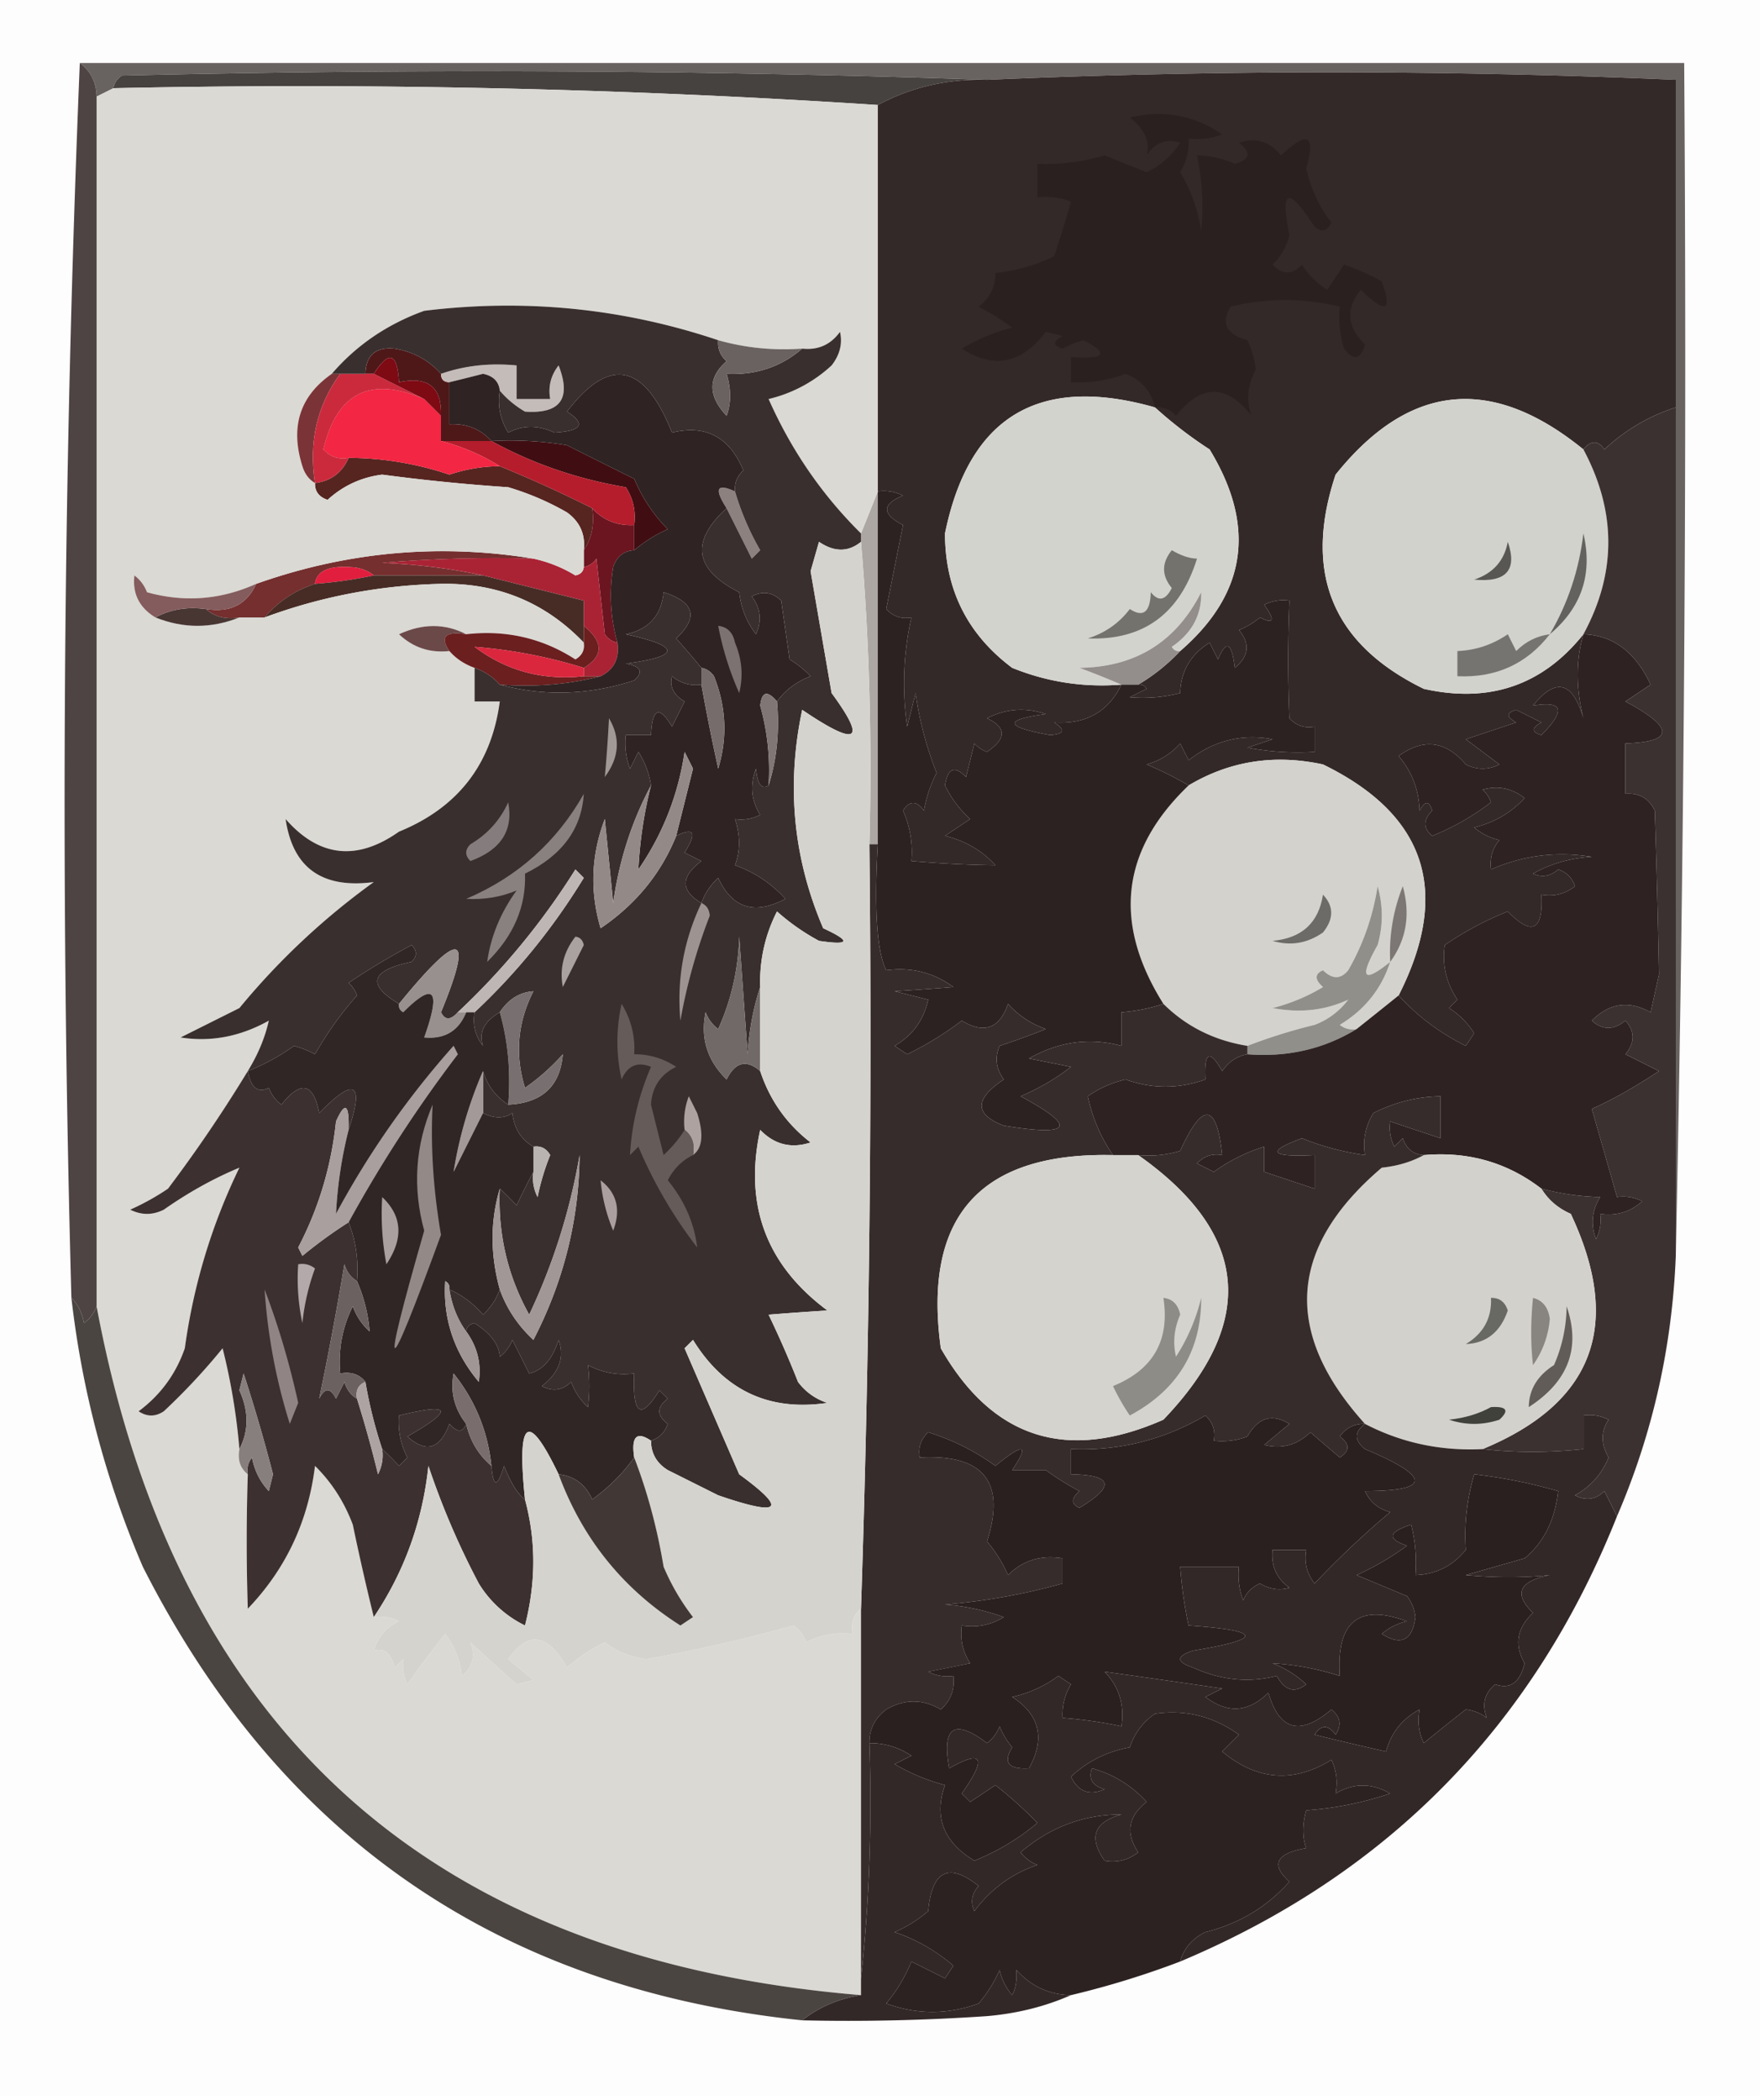 <svg xmlns="http://www.w3.org/2000/svg" width="210" height="250" style="shape-rendering:geometricPrecision;text-rendering:geometricPrecision;image-rendering:optimizeQuality;fill-rule:evenodd;clip-rule:evenodd"><path style="opacity:1" fill="#fefdfd" d="M-.5-.5h210v250H-.5V-.5z"/><path style="opacity:1" fill="#686361" d="M9.5 7.5h191c.332 47.503-.001 94.836-1 142V9.5a947.944 947.944 0 0 0-82 0 1771.452 1771.452 0 0 0-103-.5c-.556.383-.89.883-1 1.5l-2 1c-.027-1.7-.694-3.033-2-4z"/><path style="opacity:1" fill="#46423f" d="M117.5 9.5c-4.722-.126-9.055.874-13 3a1048.055 1048.055 0 0 0-91-2c.11-.617.444-1.117 1-1.5 34.502-.83 68.836-.664 103 .5z"/><path style="opacity:1" fill="#342929" d="M199.5 48.5c-3.163 1.01-5.996 2.676-8.5 5-.77-1.098-1.603-1.098-2.5 0-10.938-8.902-20.771-7.902-29.5 3-3.888 11.692-.388 20.192 10.5 25.5 7.805 1.749 14.138-.418 19-6.5-.901 3.096-.901 6.43 0 10-1.288-4.383-3.288-4.883-6-1.5 3.595-.613 3.929.554 1 3.5-1.196-.346-1.196-.846 0-1.5l-3-1.5c-1.196.346-1.196.846 0 1.5l-6 2 4 3c-1.333.667-2.667.667-4 0-2.388-2.813-5.054-3.146-8-1 1.574 1.826 2.407 3.993 2.5 6.5.654-1.196 1.154-1.196 1.5 0-1.09 1.109-1.09 2.109 0 3a29.269 29.269 0 0 0 7-4 3.647 3.647 0 0 0-1-1.5c1.789-.52 3.456-.187 5 1-1.589 1.745-3.589 2.912-6 3.5a6.807 6.807 0 0 0 3 1.5c-.837 1.011-1.17 2.178-1 3.5 3.824-1.681 7.824-2.181 12-1.5-2.543.14-4.877.806-7 2 1.049.492 2.049.326 3-.5 1 .333 1.667 1 2 2-1.189.929-2.522 1.262-4 1 .221 4.295-1.112 4.962-4 2a37.83 37.83 0 0 0-7.5 4c-.342 2.318.158 4.485 1.5 6.5l-1 1a9.568 9.568 0 0 1 3 3l-1 1.5c-3.093-1.534-5.76-3.534-8-6 6.274-12.345 3.274-21.511-9-27.5-5.782-1.249-11.115-.415-16 2.5a38.715 38.715 0 0 0-5-2.5 8.189 8.189 0 0 0 4-2.5l1 2c3.001-2.344 6.335-3.177 10-2.5l-3 1c2.646.497 5.313.664 8 .5v-3c-1.175.219-2.175-.114-3-1-.194-4.52-.194-9.188 0-14a4.932 4.932 0 0 0-3 .5c1.333 1.84 1.166 2.34-.5 1.5a9.465 9.465 0 0 1-2.5 1.5c1.349 1.635 1.182 3.135-.5 4.5-.359-3.044-1.026-3.378-2-1l-1-2c-2.265 1.416-3.431 3.416-3.5 6-2.012.514-4.012.68-6 .5l2-1c-.228-.399-.562-.565-1-.5a22.763 22.763 0 0 0 5-4c7.907-6.84 9.073-14.84 3.5-24a50.743 50.743 0 0 1-6.5-5c-13.814-3.932-22.147 1.068-25 15 .006 6.678 2.672 12.011 8 16 4.161 1.685 8.494 2.352 13 2-1.566 3.24-4.233 4.74-8 4.5 1.388.89 1.222 1.39-.5 1.5-5.436-.979-5.602-1.812-.5-2.5-2.402-.814-4.735-.647-7 .5 2.336 1.094 2.336 2.427 0 4a3.646 3.646 0 0 1-1.5-1l-1 4c-1.342-1.402-2.176-1.069-2.5 1a13.055 13.055 0 0 0 3 4l-3 2c2.411.588 4.411 1.755 6 3.5a140.21 140.21 0 0 1-10-.5 11.987 11.987 0 0 0-1-6c.774-1.211 1.607-1.211 2.5 0a15.252 15.252 0 0 1 1.5-4.5 40.707 40.707 0 0 1-2.5-9.5l-1 4a35.699 35.699 0 0 1 .5-13c-1.175.219-2.175-.114-3-1l2-10c-2.528-1.316-2.528-2.483 0-3.5a4.932 4.932 0 0 0-3-.5v-46c3.945-2.126 8.278-3.126 13-3a947.944 947.944 0 0 1 82 0v39z"/><path style="opacity:1" fill="#2a2020" d="M137.5 48.5c-.477-1.964-1.644-3.298-3.5-4a15.904 15.904 0 0 1-6.5 1v-3c4.088.282 4.588-.385 1.5-2a11.47 11.47 0 0 0-2.5 1c-1.196-.346-1.196-.846 0-1.5l-2-.5c-2.872 3.804-6.206 4.47-10 2a22.241 22.241 0 0 1 6-2.5 32.042 32.042 0 0 0-4-2.5c1.353-1.024 2.02-2.357 2-4a21.032 21.032 0 0 0 7-2 167.813 167.813 0 0 0 2-6.5 8.435 8.435 0 0 0-4-.5v-4c2.719.102 5.385-.23 8-1l5 2c1.647-.778 2.98-1.944 4-3.5-1.635-.54-2.968-.04-4 1.5.468-1.613-.199-3.113-2-4.5 4.001-.961 7.668-.295 11 2a8.435 8.435 0 0 1-4 .5 6.845 6.845 0 0 1-1 4 19.057 19.057 0 0 1 2.5 7 29.13 29.13 0 0 0-.5-9c1.56.02 3.06.352 4.5 1 1.826-.51 1.993-1.344.5-2.5 1.979-.684 3.646-.184 5 1.5 3.174-2.973 4.174-2.473 3 1.5a16.15 16.15 0 0 0 3 6.5c-.502 1.021-1.168 1.188-2 .5-3.125-4.86-4.125-4.527-3 1a7.298 7.298 0 0 1-2 3.5c1.151 1.231 2.317 1.231 3.5 0a9.564 9.564 0 0 0 3 3 551.189 551.189 0 0 1 2-3 27.104 27.104 0 0 1 4.5 2c1.308 3.575.474 3.908-2.5 1-1.829 2.23-1.662 4.397.5 6.5-.51 1.826-1.344 1.993-2.5.5a12.93 12.93 0 0 1-.5-5c-4.349-1.04-8.682-1.04-13 0-1.182 1.967-.515 3.3 2 4a11.254 11.254 0 0 1 1 3.5c-1.009 1.895-1.175 3.728-.5 5.5-2.964-3.796-5.964-3.796-9 0-.671-.752-1.504-1.086-2.5-1z"/><path style="opacity:1" fill="#d3d3ce" d="M137.5 48.5a50.743 50.743 0 0 0 6.5 5c5.573 9.16 4.407 17.16-3.5 24-.438.065-.772-.101-1-.5 2.398-1.636 3.565-3.802 3.5-6.5-2.999 5.918-7.832 8.918-14.5 9 1.791.67 3.458 1.337 5 2-4.506.352-8.839-.315-13-2-5.328-3.989-7.994-9.322-8-16 2.853-13.932 11.186-18.932 25-15z"/><path style="opacity:1" fill="#562520" d="M41.5 54.5c4.1.024 8.1.691 12 2a19.066 19.066 0 0 1 6-1 152.024 152.024 0 0 1 11 5c.284 1.915-.049 3.581-1 5 .204-1.89-.463-3.39-2-4.5a32.459 32.459 0 0 0-7-3 227.908 227.908 0 0 1-15-1.5c-2.48.313-4.647 1.313-6.5 3-1.03-.336-1.53-1.003-1.5-2 1.904-.238 3.238-1.238 4-3z"/><path style="opacity:1" fill="#400e12" d="M58.5 52.5a40.936 40.936 0 0 1 9 .5c2.632 1.327 5.298 2.66 8 4 .974 2.287 2.307 4.287 4 6a16.569 16.569 0 0 0-4 2.5v-3c.213-1.644-.12-3.144-1-4.5-5.767-.977-11.1-2.81-16-5.5z"/><path style="opacity:1" fill="#8d8180" d="M87.5 58.5a32.145 32.145 0 0 0 3 7l-1 1-3-6c-1.51-2.337-1.177-3.004 1-2z"/><path style="opacity:1" fill="#d2d2cd" d="M188.5 53.5c3.95 7.398 3.95 14.731 0 22-4.862 6.082-11.195 8.249-19 6.5-10.888-5.308-14.388-13.808-10.5-25.5 8.729-10.902 18.562-11.902 29.5-3z"/><path style="opacity:1" fill="#742f2e" d="M63.5 66.5c-6.01-.166-12.01 0-18 .5 4.188.176 8.188.676 12 1.5h-13c-.774-.647-1.774-.98-3-1-2.488-.129-3.82.538-4 2-2.418.793-4.418 2.126-6 4h-3c-1.599.268-2.932-.066-4-1 2.893.469 4.893-.531 6-3 10.803-3.83 21.803-4.83 33-3z"/><path style="opacity:1" fill="#63625e" d="M184.5 75.5c2.153-3.657 3.487-7.657 4-12 1.128 4.82-.205 8.82-4 12z"/><path style="opacity:1" fill="#6b1520" d="M70.5 60.5c1.32 1.442 2.986 2.108 5 2v3c-1.25.077-2.083.744-2.5 2a20.68 20.68 0 0 0 .5 9c-.617-.11-1.117-.444-1.5-1l-1-9c-.383.556-.883.89-1.5 1v-2c.951-1.419 1.284-3.085 1-5z"/><path style="opacity:1" fill="#585753" d="M179.5 64.5c1.157 3.357-.176 4.857-4 4.5 2.251-.748 3.584-2.248 4-4.5z"/><path style="opacity:1" fill="#e21e3e" d="M44.5 68.5a51.639 51.639 0 0 1-7 1c.18-1.462 1.512-2.129 4-2 1.226.02 2.226.353 3 1z"/><path style="opacity:1" fill="#aa2335" d="M63.5 66.5a16.066 16.066 0 0 1 5 2c.607-.124.94-.457 1-1 .617-.11 1.117-.444 1.5-1l1 9c.383.556.883.89 1.5 1 .27 1.88-.396 3.213-2 4h-2v-1c2.35-1.416 2.35-3.083 0-5v-3l-12-3c-3.812-.824-7.812-1.324-12-1.5 5.99-.5 11.99-.666 18-.5z"/><path style="opacity:1" fill="#472c25" d="M44.5 68.5h13l12 3v5c-4.59-4.79-10.256-7.124-17-7-7.276.175-14.276 1.508-21 4 1.582-1.874 3.582-3.207 6-4a51.639 51.639 0 0 0 7-1z"/><path style="opacity:1" fill="#73726d" d="M139.5 65.5c1.106.65 2.106.983 3 1-2.05 6.579-6.383 9.746-13 9.5 2.064-.653 3.731-1.82 5-3.5 1.602 1.05 2.435.383 2.5-2 .914 1.154 1.747.987 2.5-.5-1.228-1.49-1.228-2.99 0-4.5z"/><path style="opacity:1" fill="#ada7a4" d="M104.5 58.5v42h-1c.328-12.178-.005-24.178-1-36v-1l2-5z"/><path style="opacity:1" fill="#3c3131" d="M199.5 48.5v101c-.437 10.864-2.77 21.197-7 31l-1.5-3c-1.049 1.017-2.216 1.184-3.5.5 1.861-1.028 3.195-2.528 4-4.5-.93-1.605-.93-3.105 0-4.5a4.934 4.934 0 0 0-3-.5v4c-4.115.437-8.115.437-12 0 13.215-5.462 16.715-14.795 10.5-28-1.518-.663-2.685-1.663-3.5-3 2.358.614 4.692.947 7 1-.985 1.598-1.151 3.265-.5 5a4.934 4.934 0 0 0 .5-3c1.929.269 3.595-.231 5-1.5a4.934 4.934 0 0 0-3-.5c-.984-3.468-1.984-6.968-3-10.5 2.389-1.051 5.055-2.551 8-4.5l-4-2c1.145-1.391 1.145-2.724 0-4-1.391 1.145-2.724 1.145-4 0 2.083-2.104 4.417-2.438 7-1l1-4.5c-.119-6.358-.286-12.858-.5-19.5-.71-1.473-1.876-2.14-3.5-2v-6c5.85-.198 5.85-1.864 0-5l3-2c-1.799-3.881-4.466-5.881-8-6 3.95-7.269 3.95-14.602 0-22 .897-1.098 1.73-1.098 2.5 0 2.504-2.324 5.337-3.99 8.5-5z"/><path style="opacity:1" fill="#dad9d4" d="M13.5 10.5c30.557-.647 60.89.02 91 2v46l-2 5c-4.631-4.571-8.298-9.905-11-16a16.692 16.692 0 0 0 7.5-4c.982-1.259 1.315-2.592 1-4-1.11 1.537-2.61 2.203-4.5 2-3.439.247-6.772-.086-10-1-11.332-3.808-22.999-4.975-35-3.5-4.402 1.593-8.069 4.093-11 7.5-3.814 2.652-4.981 6.319-3.5 11 .278.916.778 1.583 1.5 2-.03.997.47 1.664 1.5 2 1.853-1.687 4.02-2.687 6.5-3 4.981.665 9.981 1.165 15 1.5a32.459 32.459 0 0 1 7 3c1.537 1.11 2.204 2.61 2 4.5v2c-.06.543-.393.876-1 1a16.066 16.066 0 0 0-5-2c-11.197-1.83-22.197-.83-33 3-4.224 1.903-8.557 2.237-13 1a4.452 4.452 0 0 0-1.5-2c-.25 2.168.584 3.835 2.5 5 3.333 1.333 6.667 1.333 10 0h3c6.724-2.492 13.724-3.825 21-4 6.744-.124 12.41 2.21 17 7 .13.876-.203 1.543-1 2-3.926-2.537-8.26-3.537-13-3-2.524-1.3-5.19-1.3-8 0 1.673 1.586 3.673 2.253 6 2 .79.901 1.79 1.568 3 2v4h3c-.99 7.475-4.99 12.642-12 15.5-5.021 3.537-9.521 3.037-13.5-1.5.85 5.816 4.35 8.316 10.5 7.5a85.21 85.21 0 0 0-16 15l-7 3.5c3.602.565 7.102-.101 10.5-2-.45 2.02-1.284 4.02-2.5 6a169.717 169.717 0 0 1-9.5 14c-1.42.96-2.92 1.793-4.5 2.5 1.333.667 2.667.667 4 0 2.95-2.066 5.95-3.732 9-5-3.294 6.782-5.46 13.949-6.5 21.5-1.06 3.062-2.894 5.562-5.5 7.5 1 .667 2 .667 3 0a74.931 74.931 0 0 0 7-7.5 74.75 74.75 0 0 1 2 12c-.237 1.291.096 2.291 1 3a245.239 245.239 0 0 0 0 16c4.527-4.724 7.194-10.39 8-17 1.985 1.957 3.485 4.29 4.5 7a306.61 306.61 0 0 0 2.5 11 4.934 4.934 0 0 1 3 .5c-1.532.7-2.532 1.866-3 3.5 1.218-.391 2.052.276 2.5 2l1-1c-.077 1.238.09 2.238.5 3a120.271 120.271 0 0 1 4.5-6c1.117 1.449 1.784 3.116 2 5 1.284-1.072 1.617-2.405 1-4a333.063 333.063 0 0 0 5.5 5l2-.5-3-2.5c2.373-3.399 4.706-3.065 7 1a19.975 19.975 0 0 1 4.5-3 9.82 9.82 0 0 0 5 2 196.234 196.234 0 0 0 17.5-4 4.451 4.451 0 0 1 1.5 2c1.7-.906 3.533-1.239 5.5-1-.237-1.291.096-2.291 1-3v46c-51.233-4.236-81.566-31.57-91-82v-144l2-1z"/><path style="opacity:1" fill="#6c4949" d="M55.5 75.5c-2.493-.37-3.16.297-2 2-2.327.253-4.327-.414-6-2 2.81-1.3 5.476-1.3 8 0z"/><path style="opacity:1" fill="#483633" d="M24.5 72.5c1.068.934 2.401 1.268 4 1-3.333 1.333-6.667 1.333-10 0 1.765-.961 3.765-1.295 6-1z"/><path style="opacity:1" fill="#845c5d" d="M30.5 69.5c-1.107 2.469-3.107 3.469-6 3-2.235-.295-4.235.039-6 1-1.916-1.165-2.75-2.832-2.5-5a4.452 4.452 0 0 1 1.5 2c4.443 1.237 8.776.903 13-1z"/><path style="opacity:1" fill="#b51d2c" d="M52.5 52.5h6c4.9 2.69 10.233 4.523 16 5.5.88 1.356 1.213 2.856 1 4.5-2.014.108-3.68-.558-5-2a152.024 152.024 0 0 0-11-5 24.64 24.64 0 0 0-7-3z"/><path style="opacity:1" fill="#7a3437" d="M39.5 44.5h1c-2.762 3.774-3.762 8.107-3 13-.722-.417-1.222-1.084-1.5-2-1.481-4.681-.314-8.348 3.5-11z"/><path style="opacity:1" fill="#f32643" d="m50.5 47.5 2 2v3a24.64 24.64 0 0 1 7 3 19.066 19.066 0 0 0-6 1 38.192 38.192 0 0 0-12-2c-1.175.219-2.175-.114-3-1 1.596-6.756 5.596-8.756 12-6z"/><path style="opacity:1" fill="#4e1819" d="M52.5 44.5c0 .667.333 1 1 1v5c2.053-.098 3.72.569 5 2h-6v-3c.116-3.41-1.55-4.744-5-4-.194-3.505-1.194-3.838-3-1h-1c.059-2.222 1.225-3.222 3.5-3 2.192.363 4.026 1.363 5.5 3z"/><path style="opacity:1" fill="#cb2a3d" d="M40.5 44.5h4l6 3c-6.404-2.756-10.404-.756-12 6 .825.886 1.825 1.219 3 1-.762 1.762-2.096 2.762-4 3-.762-4.893.238-9.226 3-13z"/><path style="opacity:1" fill="#7e0a14" d="m52.5 49.5-2-2-6-3c1.806-2.838 2.806-2.505 3 1 3.45-.744 5.116.59 5 4z"/><path style="opacity:1" fill="#c4bcb9" d="M59.5 46.5c-.12-1.086-.787-1.753-2-2-1.35.346-2.682.679-4 1-.667 0-1-.333-1-1 2.787-.977 5.787-1.31 9-1v4h4c-.262-1.478.071-2.811 1-4 1.542 3.956.209 5.789-4 5.5-1.19-.698-2.19-1.531-3-2.5z"/><path style="opacity:1" fill="#6b1f1f" d="M69.5 74.5c2.35 1.917 2.35 3.584 0 5a59.616 59.616 0 0 0-13-2.5c3.794 2.86 8.127 4.027 13 3.5h2c-3.798.983-7.798 1.317-12 1-.79-.901-1.79-1.568-3-2-1.21-.432-2.21-1.099-3-2-1.16-1.703-.493-2.37 2-2 4.74-.537 9.074.463 13 3 .797-.457 1.13-1.124 1-2v-2z"/><path style="opacity:1" fill="#da273e" d="M69.5 79.5v1c-4.873.527-9.206-.64-13-3.5a59.616 59.616 0 0 1 13 2.5z"/><path style="opacity:1" fill="#938e8b" d="M140.5 77.5a22.763 22.763 0 0 1-5 4h-2a111.488 111.488 0 0 0-5-2c6.668-.082 11.501-3.082 14.5-9 .065 2.698-1.102 4.864-3.5 6.5.228.399.562.565 1 .5z"/><path style="opacity:1" fill="#767470" d="M184.5 75.5c-2.745 3.537-6.412 5.204-11 5v-3c2.177-.086 4.177-.753 6-2l1 2c1.122-1.13 2.456-1.797 4-2z"/><path style="opacity:1" fill="#d3d2cd" d="M166.5 118.5a802.777 802.777 0 0 1-5 4 2.428 2.428 0 0 1-2-.5c2.968-1.793 4.968-4.293 6-7.5-3.221 2.601-3.721 1.934-1.5-2a12.494 12.494 0 0 0 0-7c-.561 3.595-1.728 6.928-3.5 10-.891 1.09-1.891 1.09-3 0-1.006.438-1.006 1.104 0 2a22.226 22.226 0 0 1-6 2.5c3.258.616 6.258.283 9-1a8.905 8.905 0 0 1-4 3 65.064 65.064 0 0 0-8 2.5c-3.947-.64-7.281-2.307-10-5-6.045-9.634-5.045-18.3 3-26 4.885-2.915 10.218-3.749 16-2.5 12.274 5.989 15.274 15.155 9 27.5z"/><path style="opacity:1" fill="#2f2323" d="M59.5 46.5c-.285 1.788.048 3.455 1 5 1.756-.907 3.59-.907 5.5 0 3.286-.201 3.786-1.035 1.5-2.5 5.04-6.613 9.207-5.78 12.5 2.5 4.011-.982 6.844.518 8.5 4.5-.752.67-1.086 1.504-1 2.5-2.177-1.004-2.51-.337-1 2-4.346 3.968-3.846 7.302 1.5 10 .216 1.884.883 3.55 2 5 .72-1.612.554-3.112-.5-4.5 1.284-.684 2.45-.517 3.5.5l1 7a11.383 11.383 0 0 1 2.5 2c-1.684.65-3.017 1.65-4 3-1.15-1.35-1.817-1.184-2 .5a28.501 28.501 0 0 1 1 9.5c-.841.51-1.341-.157-1.5-2-.743 1.94-.576 3.774.5 5.5a4.932 4.932 0 0 1-3 .5c.638 1.96.638 3.793 0 5.5a14.584 14.584 0 0 1 6 4c-3.676 1.95-6.343 1.117-8-2.5a7.468 7.468 0 0 0-2 3c-2.484-1.464-2.484-3.131 0-5l-2-1c1.488-2.386 1.155-3.052-1-2l2-8-1-2c-.759 5.113-2.592 9.78-5.5 14a51.018 51.018 0 0 1 1.5-10 10.123 10.123 0 0 0-1.5-4l-1 2a8.434 8.434 0 0 1-.5-4h3c.15-3.218.984-3.552 2.5-1l1.5-3c-1.311-.757-1.811-1.757-1.5-3 1.011.837 2.178 1.17 3.5 1 .593 3.3 1.26 6.634 2 10 1.12-3.688.953-7.354-.5-11-.383-.556-.883-.89-1.5-1a122.796 122.796 0 0 0-3-3.5c2.685-2.501 2.185-4.335-1.5-5.5-.272 2.772-1.772 4.438-4.5 5 6.578 1.448 6.578 2.615 0 3.5 1.8.317 2.134.984 1 2-5.4 1.748-10.734 1.914-16 .5 4.202.317 8.202-.017 12-1 1.604-.787 2.27-2.12 2-4a20.68 20.68 0 0 1-.5-9c.417-1.256 1.25-1.923 2.5-2a16.569 16.569 0 0 1 4-2.5c-1.693-1.713-3.026-3.713-4-6-2.702-1.34-5.368-2.673-8-4a40.936 40.936 0 0 0-9-.5c-1.28-1.431-2.947-2.098-5-2v-5c1.318-.321 2.65-.654 4-1 1.213.247 1.88.914 2 2z"/><path style="opacity:1" fill="#4e4444" d="M9.5 7.5c1.306.967 1.973 2.3 2 4v144c-.283.789-.783 1.456-1.5 2-.232-1.237-.732-2.237-1.5-3a2145.049 2145.049 0 0 1 1-147z"/><path style="opacity:1" fill="#392f2e" d="M85.5 40.5c-.086.996.248 1.83 1 2.5-2.238 1.94-2.238 4.107 0 6.5.552-1.503.552-3.17 0-5 3.483.173 6.483-.827 9-3 1.89.203 3.39-.463 4.5-2 .315 1.408-.018 2.741-1 4a16.692 16.692 0 0 1-7.5 4c2.702 6.095 6.369 11.429 11 16v1c-1.517 1.235-3.184 1.235-5 0l-1 3.5L99 82.5c4.245 5.783 3.078 6.45-3.5 2-1.906 8.995-1.073 17.662 2.5 26 3.36 1.551 3.193 2.051-.5 1.5a26.107 26.107 0 0 1-5-3.5 18.346 18.346 0 0 0-2 9c-.817 2.469-1.317 5.135-1.5 8l-1-14c-.105 3.87-.939 7.537-2.5 11a4.451 4.451 0 0 1-1.5-2c-.631 3.084.202 5.75 2.5 8 1.028-2.08 2.362-2.414 4-1 1.145 3.464 3.145 6.298 6 8.5-2.309.756-4.309.256-6-1.5-1.95 8.926.717 16.092 8 21.5-2.495.157-4.828.324-7 .5a120.288 120.288 0 0 1 3.5 8 6.977 6.977 0 0 0 3.5 2.5c-6.942 1.03-12.276-1.47-16-7.5l-1 1 6.5 15c5.813 4.237 4.98 5.07-2.5 2.5l-6-3c-1.323-.816-1.99-1.983-2-3.5.978-.311 1.644-.978 2-2-1.333-1-1.333-2 0-3l-1-1c-2.212 3.61-3.212 2.943-3-2-1.967.239-3.8-.094-5.5-1a21.405 21.405 0 0 1 0 5 7.292 7.292 0 0 1-2-3c-1.05 1.017-2.216 1.184-3.5.5 2.063-1.572 2.73-3.405 2-5.5-.715 2.278-1.882 3.611-3.5 4l-2-4a4.451 4.451 0 0 1-1.5 2c-.085-1.432-1.085-2.765-3-4-.607.124-.94.457-1 1-1.038-1.43-1.704-3.097-2-5 1.525.674 2.858 1.674 4 3a7.468 7.468 0 0 0 2-3c.815 2.281 2.148 4.281 4 6 3.6-6.952 5.433-14.285 5.5-22a73.39 73.39 0 0 1-6 19c-2.573-4.629-3.74-9.629-3.5-15a30.968 30.968 0 0 1 2 2 70.915 70.915 0 0 1 2-4 4.932 4.932 0 0 0 .5 3 28.043 28.043 0 0 1 1.5-5c-.457-.798-1.124-1.131-2-1-1.466-.847-2.3-2.18-2.5-4-.986.671-2.153.671-3.5 0v-5c.522 1.719 1.522 3.052 3 4 4.026-.197 6.193-2.197 6.5-6a25.534 25.534 0 0 1-4.5 4c-1.22-3.96-.887-7.793 1-11.5-1.651.12-2.985.953-4 2.5-1.86 1.08-2.527 2.414-2 4-.929-1.189-1.262-2.522-1-4 5.007-4.685 9.34-10.018 13-16l-1-1a85.667 85.667 0 0 1-14 17c-.864.963-1.53.963-2 0 3.97-9.621 2.304-9.955-5-1-3.882-2.312-3.382-3.979 1.5-5 .667-.667.667-1.333 0-2a84.664 84.664 0 0 0-7.5 4.5c.457.414.79.914 1 1.5a40.954 40.954 0 0 0-5 7 11.462 11.462 0 0 0-2.5-1 25.196 25.196 0 0 1-5.5 3c1.216-1.98 2.05-3.98 2.5-6-3.398 1.899-6.898 2.565-10.5 2l7-3.5a85.21 85.21 0 0 1 16-15c-6.15.816-9.65-1.684-10.5-7.5 3.979 4.537 8.479 5.037 13.5 1.5 7.01-2.858 11.01-8.025 12-15.5h-3v-4c1.21.432 2.21 1.099 3 2 5.266 1.414 10.6 1.248 16-.5 1.134-1.016.8-1.683-1-2 6.578-.885 6.578-2.052 0-3.5 2.728-.562 4.228-2.228 4.5-5 3.685 1.165 4.185 2.999 1.5 5.5a122.796 122.796 0 0 1 3 3.5v2c-1.322.17-2.489-.163-3.5-1-.311 1.243.189 2.243 1.5 3l-1.5 3c-1.516-2.552-2.35-2.218-2.5 1h-3a8.434 8.434 0 0 0 .5 4l1-2a10.123 10.123 0 0 1 1.5 4c-2.3 4.3-3.8 8.967-4.5 14l-1-10c-1.628 4.281-1.795 8.614-.5 13 4.187-2.838 7.187-6.505 9-11 2.155-1.052 2.488-.386 1 2l2 1c-2.484 1.869-2.484 3.536 0 5a7.468 7.468 0 0 1 2-3c1.657 3.617 4.324 4.45 8 2.5a14.584 14.584 0 0 0-6-4c.638-1.707.638-3.54 0-5.5a4.932 4.932 0 0 0 3-.5c-1.076-1.726-1.243-3.56-.5-5.5.159 1.843.659 2.51 1.5 2 .98-3.125 1.313-6.458 1-10 .983-1.35 2.316-2.35 4-3a11.383 11.383 0 0 0-2.5-2l-1-7c-1.05-1.017-2.216-1.184-3.5-.5 1.054 1.388 1.22 2.888.5 4.5-1.117-1.45-1.784-3.116-2-5-5.346-2.698-5.846-6.032-1.5-10l3 6 1-1a32.145 32.145 0 0 1-3-7c-.086-.996.248-1.83 1-2.5-1.656-3.982-4.489-5.482-8.5-4.5-3.293-8.28-7.46-9.113-12.5-2.5 2.286 1.465 1.786 2.299-1.5 2.5-1.91-.907-3.744-.907-5.5 0-.952-1.545-1.285-3.212-1-5 .81.969 1.81 1.802 3 2.5 4.209.289 5.542-1.544 4-5.5-.929 1.189-1.262 2.522-1 4h-4v-4c-3.213-.31-6.213.023-9 1-1.474-1.637-3.308-2.637-5.5-3-2.275-.222-3.441.778-3.5 3h-4c2.931-3.407 6.598-5.907 11-7.5 12.001-1.475 23.668-.308 35 3.5z"/><path style="opacity:1" fill="#88817f" d="M69.5 94.5c-.255 4.172-2.588 7.338-7 9.5.14 3.921-1.36 7.421-4.5 10.5.418-3.021 1.585-5.855 3.5-8.5-1.845.783-3.845 1.116-6 1 6.104-2.607 10.77-6.773 14-12.5z"/><path style="opacity:1" fill="#857c7d" d="M60.5 95.5c.642 3.337-.858 5.671-4.5 7-.667-.667-.667-1.333 0-2 2.05-1.214 3.55-2.88 4.5-5z"/><path style="opacity:1" fill="#938a88" d="M80.5 99.5c-1.813 4.495-4.813 8.162-9 11-1.295-4.386-1.128-8.719.5-13l1 10c.7-5.033 2.2-9.7 4.5-14a51.018 51.018 0 0 0-1.5 10c2.908-4.22 4.741-8.887 5.5-14l1 2-2 8z"/><path style="opacity:1" fill="#a09996" d="M72.5 85.5c1.395 2.347 1.228 4.68-.5 7 .207-2.251.374-4.585.5-7z"/><path style="opacity:1" fill="#766c6c" d="M83.5 79.5c.617.11 1.117.444 1.5 1 1.453 3.646 1.62 7.313.5 11-.74-3.366-1.407-6.7-2-10v-2z"/><path style="opacity:1" fill="#807676" d="M92.5 83.5c.313 3.542-.02 6.875-1 10 .2-3.228-.133-6.395-1-9.5.183-1.684.85-1.85 2-.5z"/><path style="opacity:1" fill="#7d7272" d="M85.5 74.5c1.086.12 1.753.787 2 2 .831 1.973.998 3.973.5 6a36.402 36.402 0 0 1-2.5-8z"/><path style="opacity:1" fill="#6a6260" d="M85.5 40.5c3.228.914 6.561 1.247 10 1-2.517 2.173-5.517 3.173-9 3 .552 1.83.552 3.497 0 5-2.238-2.393-2.238-4.56 0-6.5-.752-.67-1.086-1.504-1-2.5z"/><path style="opacity:1" fill="#9d9492" d="M83.5 107.5c.597.235.93.735 1 1.5a66.646 66.646 0 0 0-3.5 12.5c-.444-4.893.39-9.56 2.5-14z"/><path style="opacity:1" fill="#beb6b4" d="M56.5 120.5h-2a85.667 85.667 0 0 0 14-17l1 1c-3.66 5.982-7.993 11.315-13 16z"/><path style="opacity:1" fill="#2d2222" d="M104.5 58.5a4.932 4.932 0 0 1 3 .5c-2.528 1.017-2.528 2.184 0 3.5l-2 10c.825.886 1.825 1.219 3 1a35.699 35.699 0 0 0-.5 13l1-4a40.707 40.707 0 0 0 2.5 9.5 15.252 15.252 0 0 0-1.5 4.5c-.893-1.211-1.726-1.211-2.5 0a11.987 11.987 0 0 1 1 6c3.366.288 6.7.454 10 .5-1.589-1.745-3.589-2.912-6-3.5l3-2a13.055 13.055 0 0 1-3-4c.324-2.069 1.158-2.402 2.5-1l1-4c.414.457.914.79 1.5 1 2.336-1.573 2.336-2.906 0-4 2.265-1.147 4.598-1.314 7-.5-5.102.688-4.936 1.521.5 2.5 1.722-.11 1.888-.61.5-1.5 3.767.24 6.434-1.26 8-4.5h2c.438-.065.772.101 1 .5l-2 1c1.988.18 3.988.014 6-.5.069-2.584 1.235-4.584 3.5-6l1 2c.974-2.378 1.641-2.044 2 1 1.682-1.365 1.849-2.865.5-4.5a9.465 9.465 0 0 0 2.5-1.5c1.666.84 1.833.34.5-1.5a4.932 4.932 0 0 1 3-.5c-.194 4.813-.194 9.48 0 14 .825.886 1.825 1.219 3 1v3a32.438 32.438 0 0 1-8-.5l3-1c-3.665-.677-6.999.156-10 2.5l-1-2a8.189 8.189 0 0 1-4 2.5 38.715 38.715 0 0 1 5 2.5c-8.045 7.7-9.045 16.366-3 26a20.69 20.69 0 0 1-5 1v4c-3.771-1.019-7.438-.519-11 1.5l5 1a26.852 26.852 0 0 1-6 3.5c6.788 3.65 6.121 4.816-2 3.5-3.507-1.341-3.507-3.174 0-5.5-.928-1.268-1.095-2.601-.5-4 1.825-.603 3.659-1.27 5.5-2-1.796-.641-3.296-1.641-4.5-3-1.01 2.948-2.843 3.614-5.5 2a39.526 39.526 0 0 1-6.5 4l-1.5-1c2.137-1.238 3.471-3.071 4-5.5l-4-1c2.495-.157 4.828-.324 7-.5-2.351-1.729-5.018-2.396-8-2-1.11-2.243-1.443-7.243-1-15v-42z"/><path style="opacity:1" fill="#6c6b67" d="M157.5 106.5c1.301 1.384 1.301 2.884 0 4.5-1.865 1.301-3.865 1.635-6 1 3.475-.311 5.475-2.144 6-5.5z"/><path style="opacity:1" fill="#7c7774" d="M165.5 114.5a21.341 21.341 0 0 1 1.5-9c.927 3.363.427 6.363-1.5 9z"/><path style="opacity:1" fill="#aaa2a0" d="M68.5 111.5c.543.06.876.393 1 1l-2.5 5c-.41-2.195.09-4.195 1.5-6z"/><path style="opacity:1" fill="#908f8a" d="M165.5 114.5c-1.032 3.207-3.032 5.707-6 7.5a2.428 2.428 0 0 0 2 .5c-3.893 2.376-8.227 3.376-13 3v-1a65.064 65.064 0 0 1 8-2.5 8.905 8.905 0 0 0 4-3c-2.742 1.283-5.742 1.616-9 1a22.226 22.226 0 0 0 6-2.5c-1.006-.896-1.006-1.562 0-2 1.109 1.09 2.109 1.09 3 0 1.772-3.072 2.939-6.405 3.5-10a12.494 12.494 0 0 1 0 7c-2.221 3.934-1.721 4.601 1.5 2z"/><path style="opacity:1" fill="#988f8f" d="M54.5 120.5h1c-.9 2.227-2.567 3.227-5 3 2.027-5.691 1.194-6.691-2.5-3-.399-.228-.565-.562-.5-1 7.304-8.955 8.97-8.621 5 1 .47.963 1.136.963 2 0z"/><path style="opacity:1" fill="#706967" d="M90.5 117.5v10c-1.638-1.414-2.972-1.08-4 1-2.298-2.25-3.131-4.916-2.5-8a4.451 4.451 0 0 0 1.5 2c1.561-3.463 2.395-7.13 2.5-11l1 14c.183-2.865.683-5.531 1.5-8z"/><path style="opacity:1" fill="#2e2222" d="M188.5 75.5c3.534.119 6.201 2.119 8 6l-3 2c5.85 3.136 5.85 4.802 0 5v6c1.624-.14 2.79.527 3.5 2 .214 6.642.381 13.142.5 19.5l-1 4.5c-2.583-1.438-4.917-1.104-7 1 1.276 1.145 2.609 1.145 4 0 1.145 1.276 1.145 2.609 0 4l4 2c-2.945 1.949-5.611 3.449-8 4.5 1.016 3.532 2.016 7.032 3 10.5a4.934 4.934 0 0 1 3 .5c-1.405 1.269-3.071 1.769-5 1.5a4.934 4.934 0 0 1-.5 3c-.651-1.735-.485-3.402.5-5a30.495 30.495 0 0 1-7-1c-4.056-3.126-8.723-4.459-14-4-1.25-.077-2.083-.744-2.5-2l-1 1a4.934 4.934 0 0 1-.5-3l6 2v-5a18.074 18.074 0 0 0-8 2c-.952 1.545-1.285 3.212-1 5a31.625 31.625 0 0 1-7.5-2c-4.314 1.594-3.814 2.261 1.5 2v4l-6-2v-3a20.84 20.84 0 0 0-6 3l-2-1c.825-.886 1.825-1.219 3-1-.666-6.224-2.333-6.391-5-.5a12.93 12.93 0 0 1-5 .5h-3c-1.446-2.08-2.446-4.413-3-7a12.793 12.793 0 0 1 4.5-2c3.157 1.137 6.323 1.137 9.5 0-.171-3.297.495-3.631 2-1 .765-1.112 1.765-1.779 3-2 4.773.376 9.107-.624 13-3a802.777 802.777 0 0 0 5-4c2.24 2.466 4.907 4.466 8 6l1-1.5a9.568 9.568 0 0 0-3-3l1-1c-1.342-2.015-1.842-4.182-1.5-6.5a37.83 37.83 0 0 1 7.5-4c2.888 2.962 4.221 2.295 4-2 1.478.262 2.811-.071 4-1-.333-1-1-1.667-2-2-.951.826-1.951.992-3 .5 2.123-1.194 4.457-1.86 7-2-4.176-.681-8.176-.181-12 1.5-.17-1.322.163-2.489 1-3.5a6.807 6.807 0 0 1-3-1.5c2.411-.588 4.411-1.755 6-3.5-1.544-1.187-3.211-1.52-5-1 .457.414.791.914 1 1.5a29.269 29.269 0 0 1-7 4c-1.09-.891-1.09-1.891 0-3-.346-1.196-.846-1.196-1.5 0-.093-2.507-.926-4.674-2.5-6.5 2.946-2.146 5.612-1.813 8 1 1.333.667 2.667.667 4 0l-4-3 6-2c-1.196-.654-1.196-1.154 0-1.5l3 1.5c-1.196.654-1.196 1.154 0 1.5 2.929-2.946 2.595-4.113-1-3.5 2.712-3.383 4.712-2.883 6 1.5-.901-3.57-.901-6.904 0-10z"/><path style="opacity:1" fill="#787070" d="M60.5 131.5c.315-3.871-.018-7.538-1-11 1.015-1.547 2.349-2.38 4-2.5-1.887 3.707-2.22 7.54-1 11.5a25.534 25.534 0 0 0 4.5-4c-.307 3.803-2.474 5.803-6.5 6z"/><path style="opacity:1" fill="#a29998" d="M57.5 127.5v5l-3.5 7a49.68 49.68 0 0 1 3.5-12z"/><path style="opacity:1" fill="#aea2a1" d="M82.5 137.5c.237-1.291-.096-2.291-1-3a8.435 8.435 0 0 1 .5-4l1 2c.8 2.521.633 4.188-.5 5z"/><path style="opacity:1" fill="#b9b4b1" d="M63.5 136.5c.876-.131 1.543.202 2 1a28.043 28.043 0 0 0-1.5 5 4.932 4.932 0 0 1-.5-3v-3z"/><path style="opacity:1" fill="#655c5a" d="M81.5 134.5c.904.709 1.237 1.709 1 3-1.312.645-2.312 1.645-3 3 1.985 2.43 3.151 5.096 3.5 8a54.115 54.115 0 0 1-7-12l-1 1c.196-3.602 1.03-7.102 2.5-10.5-1.608-.658-2.775-.158-3.5 1.5-.667-3-.667-6 0-9a10.098 10.098 0 0 1 1.5 6c1.808-.009 3.475.491 5 1.5-1.868.899-2.868 2.399-3 4.5l1.5 6c1.041-.971 1.874-1.971 2.5-3z"/><path style="opacity:1" fill="#3c3130" d="M29.5 127.5c.359 1.985 1.192 2.651 2.5 2a4.451 4.451 0 0 0 1.5 2c2.316-2.927 3.816-2.593 4.5 1 4.222-4.326 5.389-3.659 3.5 2 .087-3.098-.413-3.432-1.5-1-.563 5.338-2.063 10.338-4.5 15l.5 1a54.666 54.666 0 0 1 5.5-4c.869 2.217 1.202 4.55 1 7-.722-.418-1.222-1.084-1.5-2a409.727 409.727 0 0 1-3 16c.667-1.333 1.333-1.333 2 0l1-2c.278.916.778 1.582 1.5 2a140.656 140.656 0 0 1 2.5 9c.483-.948.65-1.948.5-3a30.968 30.968 0 0 1 2 2l1-1a9.107 9.107 0 0 1-1-5c6.269-1.533 6.602-.699 1 2.5 2.225 2.003 3.892 1.503 5-1.5.929 1.05 1.595 1.05 2 0 .472 2.031 1.472 3.698 3 5 .22 2.597.72 2.597 1.5 0 .815 2.051 1.648 3.384 2.5 4 1.314 4.848 1.314 9.848 0 15a13.27 13.27 0 0 1-5.5-5 93.33 93.33 0 0 1-6-14c-.697 6.597-2.864 12.597-6.5 18a306.61 306.61 0 0 1-2.5-11c-1.015-2.71-2.515-5.043-4.5-7-.806 6.61-3.473 12.276-8 17a245.239 245.239 0 0 1 0-16 2.427 2.427 0 0 1 .5-2c.29 1.544.956 2.877 2 4l.5-2a206.82 206.82 0 0 0-3.5-12l-.5 2c1.13 2.498 1.13 4.832 0 7a74.75 74.75 0 0 0-2-12 74.931 74.931 0 0 1-7 7.5c-1 .667-2 .667-3 0 2.606-1.938 4.44-4.438 5.5-7.5 1.04-7.551 3.206-14.718 6.5-21.5-3.05 1.268-6.05 2.934-9 5-1.333.667-2.667.667-4 0 1.58-.707 3.08-1.54 4.5-2.5a169.717 169.717 0 0 0 9.5-14z"/><path style="opacity:1" fill="#a89f9e" d="M41.5 145.5a54.666 54.666 0 0 0-5.5 4l-.5-1c2.438-4.662 3.938-9.662 4.5-15 1.087-2.432 1.587-2.098 1.5 1a51.02 51.02 0 0 0-1.5 10 104.37 104.37 0 0 1 14-20l.5 1a159.176 159.176 0 0 0-13 20z"/><path style="opacity:1" fill="#302626" d="M47.5 119.5c-.065.438.101.772.5 1 3.694-3.691 4.527-2.691 2.5 3 2.433.227 4.1-.773 5-3h1c-.262 1.478.071 2.811 1 4-.527-1.586.14-2.92 2-4 .982 3.462 1.315 7.129 1 11-1.478-.948-2.478-2.281-3-4a49.68 49.68 0 0 0-3.5 12l3.5-7c1.347.671 2.514.671 3.5 0 .2 1.82 1.034 3.153 2.5 4v3a70.915 70.915 0 0 0-2 4 30.968 30.968 0 0 0-2-2c-1.144 3.852-1.144 7.852 0 12a7.468 7.468 0 0 1-2 3c-1.142-1.326-2.475-2.326-4-3 .065-.438-.101-.772-.5-1-.281 4.489 1.052 8.489 4 12 .322-2.189-.178-4.189-1.5-6 .06-.543.393-.876 1-1 1.915 1.235 2.915 2.568 3 4a4.451 4.451 0 0 0 1.5-2l2 4c1.618-.389 2.785-1.722 3.5-4 .73 2.095.063 3.928-2 5.5 1.284.684 2.45.517 3.5-.5a7.292 7.292 0 0 0 2 3 21.405 21.405 0 0 0 0-5c1.7.906 3.533 1.239 5.5 1-.212 4.943.788 5.61 3 2l1 1c-1.333 1-1.333 2 0 3-.356 1.022-1.022 1.689-2 2-1.703-1.16-2.37-.493-2 2-1.32 1.864-2.987 3.531-5 5-.783-1.788-2.116-2.788-4-3-3.66-7.625-4.993-6.625-4 3-.852-.616-1.685-1.949-2.5-4-.78 2.597-1.28 2.597-1.5 0-.425-4.107-1.925-7.774-4.5-11-.41 2.195.09 4.195 1.5 6-.405 1.05-1.071 1.05-2 0-1.108 3.003-2.775 3.503-5 1.5 5.602-3.199 5.269-4.033-1-2.5a9.107 9.107 0 0 0 1 5l-1 1a30.968 30.968 0 0 0-2-2 53.796 53.796 0 0 1-2-8c-.709-.904-1.709-1.237-3-1-.252-2.82.248-5.486 1.5-8a7.292 7.292 0 0 0 2 3c-.15-2.006-.65-4.006-1.5-6 .202-2.45-.131-4.783-1-7a159.176 159.176 0 0 1 13-20l-.5-1a104.37 104.37 0 0 0-14 20 51.02 51.02 0 0 1 1.5-10c1.889-5.659.722-6.326-3.5-2-.684-3.593-2.184-3.927-4.5-1a4.451 4.451 0 0 1-1.5-2c-1.308.651-2.141-.015-2.5-2a25.196 25.196 0 0 0 5.5-3c.873.235 1.706.569 2.5 1a40.954 40.954 0 0 1 5-7 3.646 3.646 0 0 0-1-1.5 84.664 84.664 0 0 1 7.5-4.5c.667.667.667 1.333 0 2-4.882 1.021-5.382 2.688-1.5 5z"/><path style="opacity:1" fill="#938987" d="M51.5 131.5c-.255 4.967.079 10.134 1 15.5-6.634 18.138-7.3 17.972-2-.5-1.398-5.14-1.065-10.14 1-15z"/><path style="opacity:1" fill="#ab9f9f" d="M71.5 140.5c1.941 1.511 2.441 3.511 1.5 6a20.093 20.093 0 0 1-1.5-6z"/><path style="opacity:1" fill="#d3d1cc" d="M169.5 137.5c5.277-.459 9.944.874 14 4 .815 1.337 1.982 2.337 3.5 3 6.215 13.205 2.715 22.538-10.5 28-5.003.247-9.67-.753-14-3-9.812-10.854-9.146-21.021 2-30.5 1.882-.198 3.548-.698 5-1.5z"/><path style="opacity:1" fill="#a09796" d="M59.5 153.5c-1.144-4.148-1.144-8.148 0-12-.24 5.371.927 10.371 3.5 15a73.39 73.39 0 0 0 6-19c-.067 7.715-1.9 15.048-5.5 22-1.852-1.719-3.185-3.719-4-6z"/><path style="opacity:1" fill="#a9a09f" d="M45.5 142.5c2.393 2.262 2.56 4.928.5 8a32.438 32.438 0 0 1-.5-8z"/><path style="opacity:1" fill="#b4a9aa" d="M35.5 150.5a2.429 2.429 0 0 1 2 .5 26.689 26.689 0 0 0-1.5 6.5 24.939 24.939 0 0 1-.5-7z"/><path style="opacity:1" fill="#888480" d="M182.5 154.5c1.149.291 1.816 1.124 2 2.5a11.012 11.012 0 0 1-2 5.5c-.282-2.487-.282-5.153 0-8z"/><path style="opacity:1" fill="#9f9695" d="M53.5 153.5c.296 1.903.962 3.57 2 5 1.322 1.811 1.822 3.811 1.5 6-2.948-3.511-4.281-7.511-4-12 .399.228.565.562.5 1z"/><path style="opacity:1" fill="#696964" d="M177.5 154.5c.997-.03 1.664.47 2 1.5-.878 2.565-2.544 3.899-5 4 2.107-1.264 3.107-3.097 3-5.5z"/><path style="opacity:1" fill="#372c2c" d="M103.5 100.5h1c-.443 7.757-.11 12.757 1 15 2.982-.396 5.649.271 8 2-2.172.176-4.505.343-7 .5l4 1c-.529 2.429-1.863 4.262-4 5.5l1.5 1a39.526 39.526 0 0 0 6.5-4c2.657 1.614 4.49.948 5.5-2 1.204 1.359 2.704 2.359 4.5 3-1.841.73-3.675 1.397-5.5 2-.595 1.399-.428 2.732.5 4-3.507 2.326-3.507 4.159 0 5.5 8.121 1.316 8.788.15 2-3.5a26.852 26.852 0 0 0 6-3.5l-5-1c3.562-2.019 7.229-2.519 11-1.5v-4a20.69 20.69 0 0 0 5-1c2.719 2.693 6.053 4.36 10 5v1c-1.235.221-2.235.888-3 2-1.505-2.631-2.171-2.297-2 1-3.177 1.137-6.343 1.137-9.5 0a12.793 12.793 0 0 0-4.5 2c.554 2.587 1.554 4.92 3 7-15.819-.347-22.652 7.319-20.5 23 6.151 10.753 14.985 13.586 26.5 8.5 11.189-11.694 10.189-22.194-3-31.5a12.93 12.93 0 0 0 5-.5c2.667-5.891 4.334-5.724 5 .5-1.175-.219-2.175.114-3 1l2 1a20.84 20.84 0 0 1 6-3v3l6 2v-4c-5.314.261-5.814-.406-1.5-2a31.625 31.625 0 0 0 7.5 2c-.285-1.788.048-3.455 1-5a18.074 18.074 0 0 1 8-2v5l-6-2a4.934 4.934 0 0 0 .5 3l1-1c.417 1.256 1.25 1.923 2.5 2-1.452.802-3.118 1.302-5 1.5-11.146 9.479-11.812 19.646-2 30.5-1.256-.039-2.256.461-3 1.5 1.211.893 1.211 1.726 0 2.5a604.676 604.676 0 0 1-3.5-3c-1.582 1.529-3.415 2.029-5.5 1.5l3-2.5c-2.062-1.261-3.728-.761-5 1.5a8.43 8.43 0 0 1-4 .5c.219-1.175-.114-2.175-1-3-4.938 2.901-10.271 4.234-16 4v3c4.967.084 5.3 1.418 1 4-1.006-.438-1.006-1.104 0-2a32.065 32.065 0 0 1-4-2.5h-4c2.089-3.123 1.422-3.29-2-.5a27.203 27.203 0 0 0-8-4c-.886.825-1.219 1.825-1 3 7.606-.407 10.273 2.926 8 10a15.645 15.645 0 0 1 2.5 4c1.754-1.75 3.921-2.417 6.5-2v3a74.106 74.106 0 0 1-14 2.5c2.4.186 4.734.686 7 1.5-1.545.952-3.212 1.285-5 1-.214 1.644.12 3.144 1 4.5l-5 1a4.934 4.934 0 0 0 3 .5c.188 1.603-.312 2.937-1.5 4-2.139-1.269-4.305-1.269-6.5 0-1.353 1.024-2.02 2.357-2 4 .327 9.515-.006 18.848-1 28v-44a2071.736 2071.736 0 0 0 1-91z"/><path style="opacity:1" fill="#d4d3ce" d="M132.5 137.5h3c13.189 9.306 14.189 19.806 3 31.5-11.515 5.086-20.349 2.253-26.5-8.5-2.152-15.681 4.681-23.347 20.5-23z"/><path style="opacity:1" fill="#8e8c87" d="M138.5 154.5c1.086.12 1.753.787 2 2-.728 1.655-.895 3.321-.5 5a22.725 22.725 0 0 0 3-7c.015 6.29-2.819 10.957-8.5 14a26.585 26.585 0 0 1-2-3.5c4.783-1.942 6.783-5.442 6-10.5z"/><path style="opacity:1" fill="#6c6161" d="M42.5 152.5c.85 1.994 1.35 3.994 1.5 6a7.292 7.292 0 0 1-2-3c-1.252 2.514-1.752 5.18-1.5 8 1.291-.237 2.291.096 3 1-.838.342-1.172 1.008-1 2-.722-.418-1.222-1.084-1.5-2l-1 2c-.667-1.333-1.333-1.333-2 0a409.727 409.727 0 0 0 3-16c.278.916.778 1.582 1.5 2z"/><path style="opacity:1" fill="#625c58" d="M186.5 155.5c1.714 4.952.214 8.952-4.5 12 .017-2.068 1.017-3.734 3-5a17.758 17.758 0 0 0 1.5-7z"/><path style="opacity:1" fill="#4b4542" d="M8.5 154.5c.768.763 1.268 1.763 1.5 3 .717-.544 1.217-1.211 1.5-2 9.434 50.43 39.767 77.764 91 82-2.659.417-4.992 1.417-7 3-36.009-3.75-62.175-21.75-78.5-54a113.612 113.612 0 0 1-8.5-32z"/><path style="opacity:1" fill="#908584" d="M31.5 153.5c1.635 4.287 2.968 8.787 4 13.5l-1 2.5a68.309 68.309 0 0 1-3-16z"/><path style="opacity:1" fill="#40413b" d="M177.5 167.5c1.879-.107 2.212.393 1 1.5-2 .667-4 .667-6 0 1.882-.198 3.548-.698 5-1.5z"/><path style="opacity:1" fill="#ada3a2" d="M43.5 164.5a53.796 53.796 0 0 0 2 8 4.932 4.932 0 0 1-.5 3 140.656 140.656 0 0 0-2.5-9c-.172-.992.162-1.658 1-2z"/><path style="opacity:1" fill="#877f7d" d="M29.5 175.5c-.904-.709-1.237-1.709-1-3 1.13-2.168 1.13-4.502 0-7l.5-2a206.82 206.82 0 0 1 3.5 12l-.5 2c-1.044-1.123-1.71-2.456-2-4a2.427 2.427 0 0 0-.5 2z"/><path style="opacity:1" fill="#796d6d" d="M58.5 174.5c-1.528-1.302-2.528-2.969-3-5-1.41-1.805-1.91-3.805-1.5-6 2.575 3.226 4.075 6.893 4.5 11z"/><path style="opacity:1" fill="#d4d3ce" d="M102.5 64.5c.995 11.822 1.328 23.822 1 36 .331 30.505-.002 60.838-1 91-.904.709-1.237 1.709-1 3-1.967-.239-3.8.094-5.5 1a4.451 4.451 0 0 0-1.5-2 196.234 196.234 0 0 1-17.5 4 9.82 9.82 0 0 1-5-2 19.975 19.975 0 0 0-4.5 3c-2.294-4.065-4.627-4.399-7-1l3 2.5-2 .5a333.063 333.063 0 0 1-5.5-5c.617 1.595.284 2.928-1 4-.216-1.884-.883-3.551-2-5a120.271 120.271 0 0 0-4.5 6c-.41-.762-.577-1.762-.5-3l-1 1c-.448-1.724-1.282-2.391-2.5-2 .468-1.634 1.468-2.8 3-3.5a4.934 4.934 0 0 0-3-.5c3.636-5.403 5.803-11.403 6.5-18a93.33 93.33 0 0 0 6 14 13.27 13.27 0 0 0 5.5 5c1.314-5.152 1.314-10.152 0-15-.993-9.625.34-10.625 4-3 2.828 7.657 7.662 13.657 14.5 18l1.5-1a26.864 26.864 0 0 1-3.5-6c-.762-4.585-1.929-8.919-3.5-13-.37-2.493.297-3.16 2-2 .01 1.517.677 2.684 2 3.5l6 3c7.48 2.57 8.313 1.737 2.5-2.5l-6.5-15 1-1c3.724 6.03 9.058 8.53 16 7.5a6.977 6.977 0 0 1-3.5-2.5 120.288 120.288 0 0 0-3.5-8c2.172-.176 4.505-.343 7-.5-7.283-5.408-9.95-12.574-8-21.5 1.691 1.756 3.691 2.256 6 1.5-2.855-2.202-4.855-5.036-6-8.5v-10a18.346 18.346 0 0 1 2-9 26.107 26.107 0 0 0 5 3.5c3.693.551 3.86.051.5-1.5-3.573-8.338-4.406-17.005-2.5-26 6.578 4.45 7.745 3.783 3.5-2L96.5 68l1-3.5c1.816 1.235 3.483 1.235 5 0z"/><path style="opacity:1" fill="#413836" d="M75.5 173.5c1.571 4.081 2.738 8.415 3.5 13a26.864 26.864 0 0 0 3.5 6l-1.5 1c-6.838-4.343-11.672-10.343-14.5-18 1.884.212 3.217 1.212 4 3 2.013-1.469 3.68-3.136 5-5z"/><path style="opacity:1" fill="#2a2020" d="M162.5 169.5c-1.291.973-1.291 1.973 0 3 7.899 3.314 7.899 4.981 0 5 .59 1.299 1.59 2.132 3 2.5a108.614 108.614 0 0 0-9 8.5c-.929-1.189-1.262-2.522-1-4h-4c-.203 1.89.463 3.39 2 4.5-1.172.353-2.338.187-3.5-.5-.945.405-1.612 1.072-2 2a8.43 8.43 0 0 1-.5-4h-7a51.569 51.569 0 0 0 1 7c8.798.607 8.965 1.607.5 3-2 .667-2 1.333 0 2 3.329 1.515 6.662 1.848 10 1 .965 1.76 2.132 2.094 3.5 1a12.403 12.403 0 0 0-4-2.5c2.674.153 5.34.653 8 1.5-.421-6.461 2.246-8.628 8-6.5a6.802 6.802 0 0 0-3 1.5c2.308 1.448 3.641.782 4-2a4.933 4.933 0 0 0-1-2.5l-6-2.5a33.242 33.242 0 0 0 6-3.5c-2.401-.805-2.234-1.638.5-2.5.495 1.973.662 3.973.5 6 2.429-.085 4.429-1.085 6-3-.213-2.973.121-5.973 1-9a61.568 61.568 0 0 1 10 2c-.397 3.466-1.73 6.132-4 8l-7 2c3.526.324 6.859.324 10 0-3.672.731-4.339 2.231-2 4.5-1.919 1.804-2.252 3.804-1 6-.565 2.298-1.732 3.131-3.5 2.5-1.284 1.072-1.617 2.405-1 4a4.933 4.933 0 0 0-2.5-1 213.957 213.957 0 0 0-5 4c-.596-1.216-.763-2.549-.5-4-2.043 1.079-3.376 2.746-4 5-2.8-.625-5.634-1.292-8.5-2 .774-1.211 1.607-1.211 2.5 0 .749-1.135.583-2.135-.5-3-3.711 3.168-6.211 2.501-7.5-2-2.373 2.35-4.873 2.517-7.5.5l2-1c-4.735-.691-9.402-1.358-14-2 1.729 1.789 2.396 3.956 2 6.5a51.569 51.569 0 0 0-7-1 6.846 6.846 0 0 1 1-4l-1.5-1a14.325 14.325 0 0 1-5.5 2.5c3.286 2.132 3.953 4.965 2 8.5-2.442.146-3.109-.687-2-2.5a9.454 9.454 0 0 1-1.5-2.5 4.457 4.457 0 0 1-1.5 2c-3.9-2.947-5.4-1.947-4.5 3 4.004-2.266 4.504-1.266 1.5 3l1 1 3-2a51.182 51.182 0 0 1 5 4.5c-2.22 1.869-4.72 3.369-7.5 4.5-3.676-2.212-4.843-5.212-3.5-9a23.776 23.776 0 0 1-6-2.5l2-1c-1.525-1.009-3.192-1.509-5-1.5-.02-1.643.647-2.976 2-4 2.195-1.269 4.361-1.269 6.5 0 1.188-1.063 1.688-2.397 1.5-4a4.934 4.934 0 0 1-3-.5l5-1c-.88-1.356-1.214-2.856-1-4.5 1.788.285 3.455-.048 5-1a26.724 26.724 0 0 0-7-1.5 74.106 74.106 0 0 0 14-2.5v-3c-2.579-.417-4.746.25-6.5 2a15.645 15.645 0 0 0-2.5-4c2.273-7.074-.394-10.407-8-10-.219-1.175.114-2.175 1-3a27.203 27.203 0 0 1 8 4c3.422-2.79 4.089-2.623 2 .5h4a32.065 32.065 0 0 0 4 2.5c-1.006.896-1.006 1.562 0 2 4.3-2.582 3.967-3.916-1-4v-3c5.729.234 11.062-1.099 16-4 .886.825 1.219 1.825 1 3a8.43 8.43 0 0 0 4-.5c1.272-2.261 2.938-2.761 5-1.5l-3 2.5c2.085.529 3.918.029 5.5-1.5a604.676 604.676 0 0 0 3.5 3c1.211-.774 1.211-1.607 0-2.5.744-1.039 1.744-1.539 3-1.5z"/><path style="opacity:1" fill="#332828" d="M192.5 180.5c-9.938 24.938-27.272 42.605-52 53 .437-1.574 1.437-2.741 3-3.5 4.001-.996 7.334-2.996 10-6-2.268-2.032-1.602-3.365 2-4-.466-1.299-.466-2.799 0-4.5a39.7 39.7 0 0 0 10-2c-2.195-1.269-4.361-1.269-6.5 0 .263-1.451.096-2.784-.5-4-4.53 2.784-8.863 2.45-13-1l2-2c-3.048-2.187-6.382-3.02-10-2.5-1.439.991-2.439 2.324-3 4-2.751.516-5.084 1.683-7 3.5.848 1.783 2.181 2.283 4 1.5-1.456-.423-1.956-1.256-1.5-2.5 2.543.707 4.709 2.04 6.5 4-2.191 1.708-2.524 3.708-1 6-1.189.929-2.522 1.262-4 1-1.934-2.772-1.267-4.605 2-5.5-4.474-.006-8.474 1.494-12 4.5a4.457 4.457 0 0 0 2 1.5c-3.039 1.031-5.539 2.865-7.5 5.5-.492-1.049-.326-2.049.5-3-3.554-2.837-5.554-1.837-6 3a15.645 15.645 0 0 1-4 2.5c2.616.896 4.95 2.23 7 4l-1 1.5-4-2a18.924 18.924 0 0 1-3 5c3.667 1.333 7.333 1.333 11 0a15.645 15.645 0 0 0 2.5-4 6.802 6.802 0 0 0 1.5 3c.411-.762.577-1.762.5-3 1.734 1.951 3.901 2.951 6.5 3-3.077 1.356-6.41 2.189-10 2.5-7.326.5-14.659.666-22 .5 2.008-1.583 4.341-2.583 7-3v-2c.994-9.152 1.327-18.485 1-28 1.808-.009 3.475.491 5 1.5l-2 1a23.776 23.776 0 0 0 6 2.5c-1.343 3.788-.176 6.788 3.5 9 2.78-1.131 5.28-2.631 7.5-4.5a51.182 51.182 0 0 0-5-4.5l-3 2-1-1c3.004-4.266 2.504-5.266-1.5-3-.9-4.947.6-5.947 4.5-3a4.457 4.457 0 0 0 1.5-2c.374.916.874 1.75 1.5 2.5-1.109 1.813-.442 2.646 2 2.5 1.953-3.535 1.286-6.368-2-8.5a14.325 14.325 0 0 0 5.5-2.5l1.5 1a6.846 6.846 0 0 0-1 4c2.361.174 4.694.507 7 1 .396-2.544-.271-4.711-2-6.5 4.598.642 9.265 1.309 14 2l-2 1c2.627 2.017 5.127 1.85 7.5-.5 1.289 4.501 3.789 5.168 7.5 2 1.083.865 1.249 1.865.5 3-.893-1.211-1.726-1.211-2.5 0 2.866.708 5.7 1.375 8.5 2 .624-2.254 1.957-3.921 4-5-.263 1.451-.096 2.784.5 4 1.674-1.38 3.34-2.713 5-4a4.933 4.933 0 0 1 2.5 1c-.617-1.595-.284-2.928 1-4 1.768.631 2.935-.202 3.5-2.5-1.252-2.196-.919-4.196 1-6-2.339-2.269-1.672-3.769 2-4.5-3.141.324-6.474.324-10 0l7-2c2.27-1.868 3.603-4.534 4-8a61.568 61.568 0 0 0-10-2c-.879 3.027-1.213 6.027-1 9-1.571 1.915-3.571 2.915-6 3a18.453 18.453 0 0 0-.5-6c-2.734.862-2.901 1.695-.5 2.5a33.242 33.242 0 0 1-6 3.5l6 2.5a4.933 4.933 0 0 1 1 2.5c-.359 2.782-1.692 3.448-4 2a6.802 6.802 0 0 1 3-1.5c-5.754-2.128-8.421.039-8 6.5a32.378 32.378 0 0 0-8-1.5 12.403 12.403 0 0 1 4 2.5c-1.368 1.094-2.535.76-3.5-1-3.338.848-6.671.515-10-1-2-.667-2-1.333 0-2 8.465-1.393 8.298-2.393-.5-3a51.569 51.569 0 0 1-1-7h7a8.43 8.43 0 0 0 .5 4c.388-.928 1.055-1.595 2-2 1.162.687 2.328.853 3.5.5-1.537-1.11-2.203-2.61-2-4.5h4c-.262 1.478.071 2.811 1 4a108.614 108.614 0 0 1 9-8.5c-1.41-.368-2.41-1.201-3-2.5 7.899-.019 7.899-1.686 0-5-1.291-1.027-1.291-2.027 0-3 4.33 2.247 8.997 3.247 14 3 3.885.437 7.885.437 12 0v-4a4.934 4.934 0 0 1 3 .5c-.93 1.395-.93 2.895 0 4.5-.805 1.972-2.139 3.472-4 4.5 1.284.684 2.451.517 3.5-.5l1.5 3z"/><path style="opacity:1" fill="#2d2222" d="M140.5 233.5a104.291 104.291 0 0 1-13 4c-2.599-.049-4.766-1.049-6.5-3 .077 1.238-.089 2.238-.5 3a6.802 6.802 0 0 1-1.5-3 15.645 15.645 0 0 1-2.5 4c-3.667 1.333-7.333 1.333-11 0a18.924 18.924 0 0 0 3-5l4 2 1-1.5a21.035 21.035 0 0 0-7-4 15.645 15.645 0 0 0 4-2.5c.446-4.837 2.446-5.837 6-3-.826.951-.992 1.951-.5 3 1.961-2.635 4.461-4.469 7.5-5.5a4.457 4.457 0 0 1-2-1.5c3.526-3.006 7.526-4.506 12-4.5-3.267.895-3.934 2.728-2 5.5 1.478.262 2.811-.071 4-1-1.524-2.292-1.191-4.292 1-6-1.791-1.96-3.957-3.293-6.5-4-.456 1.244.044 2.077 1.5 2.5-1.819.783-3.152.283-4-1.5 1.916-1.817 4.249-2.984 7-3.5.561-1.676 1.561-3.009 3-4 3.618-.52 6.952.313 10 2.5l-2 2c4.137 3.45 8.47 3.784 13 1 .596 1.216.763 2.549.5 4 2.139-1.269 4.305-1.269 6.5 0a39.7 39.7 0 0 1-10 2c-.466 1.701-.466 3.201 0 4.5-3.602.635-4.268 1.968-2 4-2.666 3.004-5.999 5.004-10 6-1.563.759-2.563 1.926-3 3.5z"/></svg>
